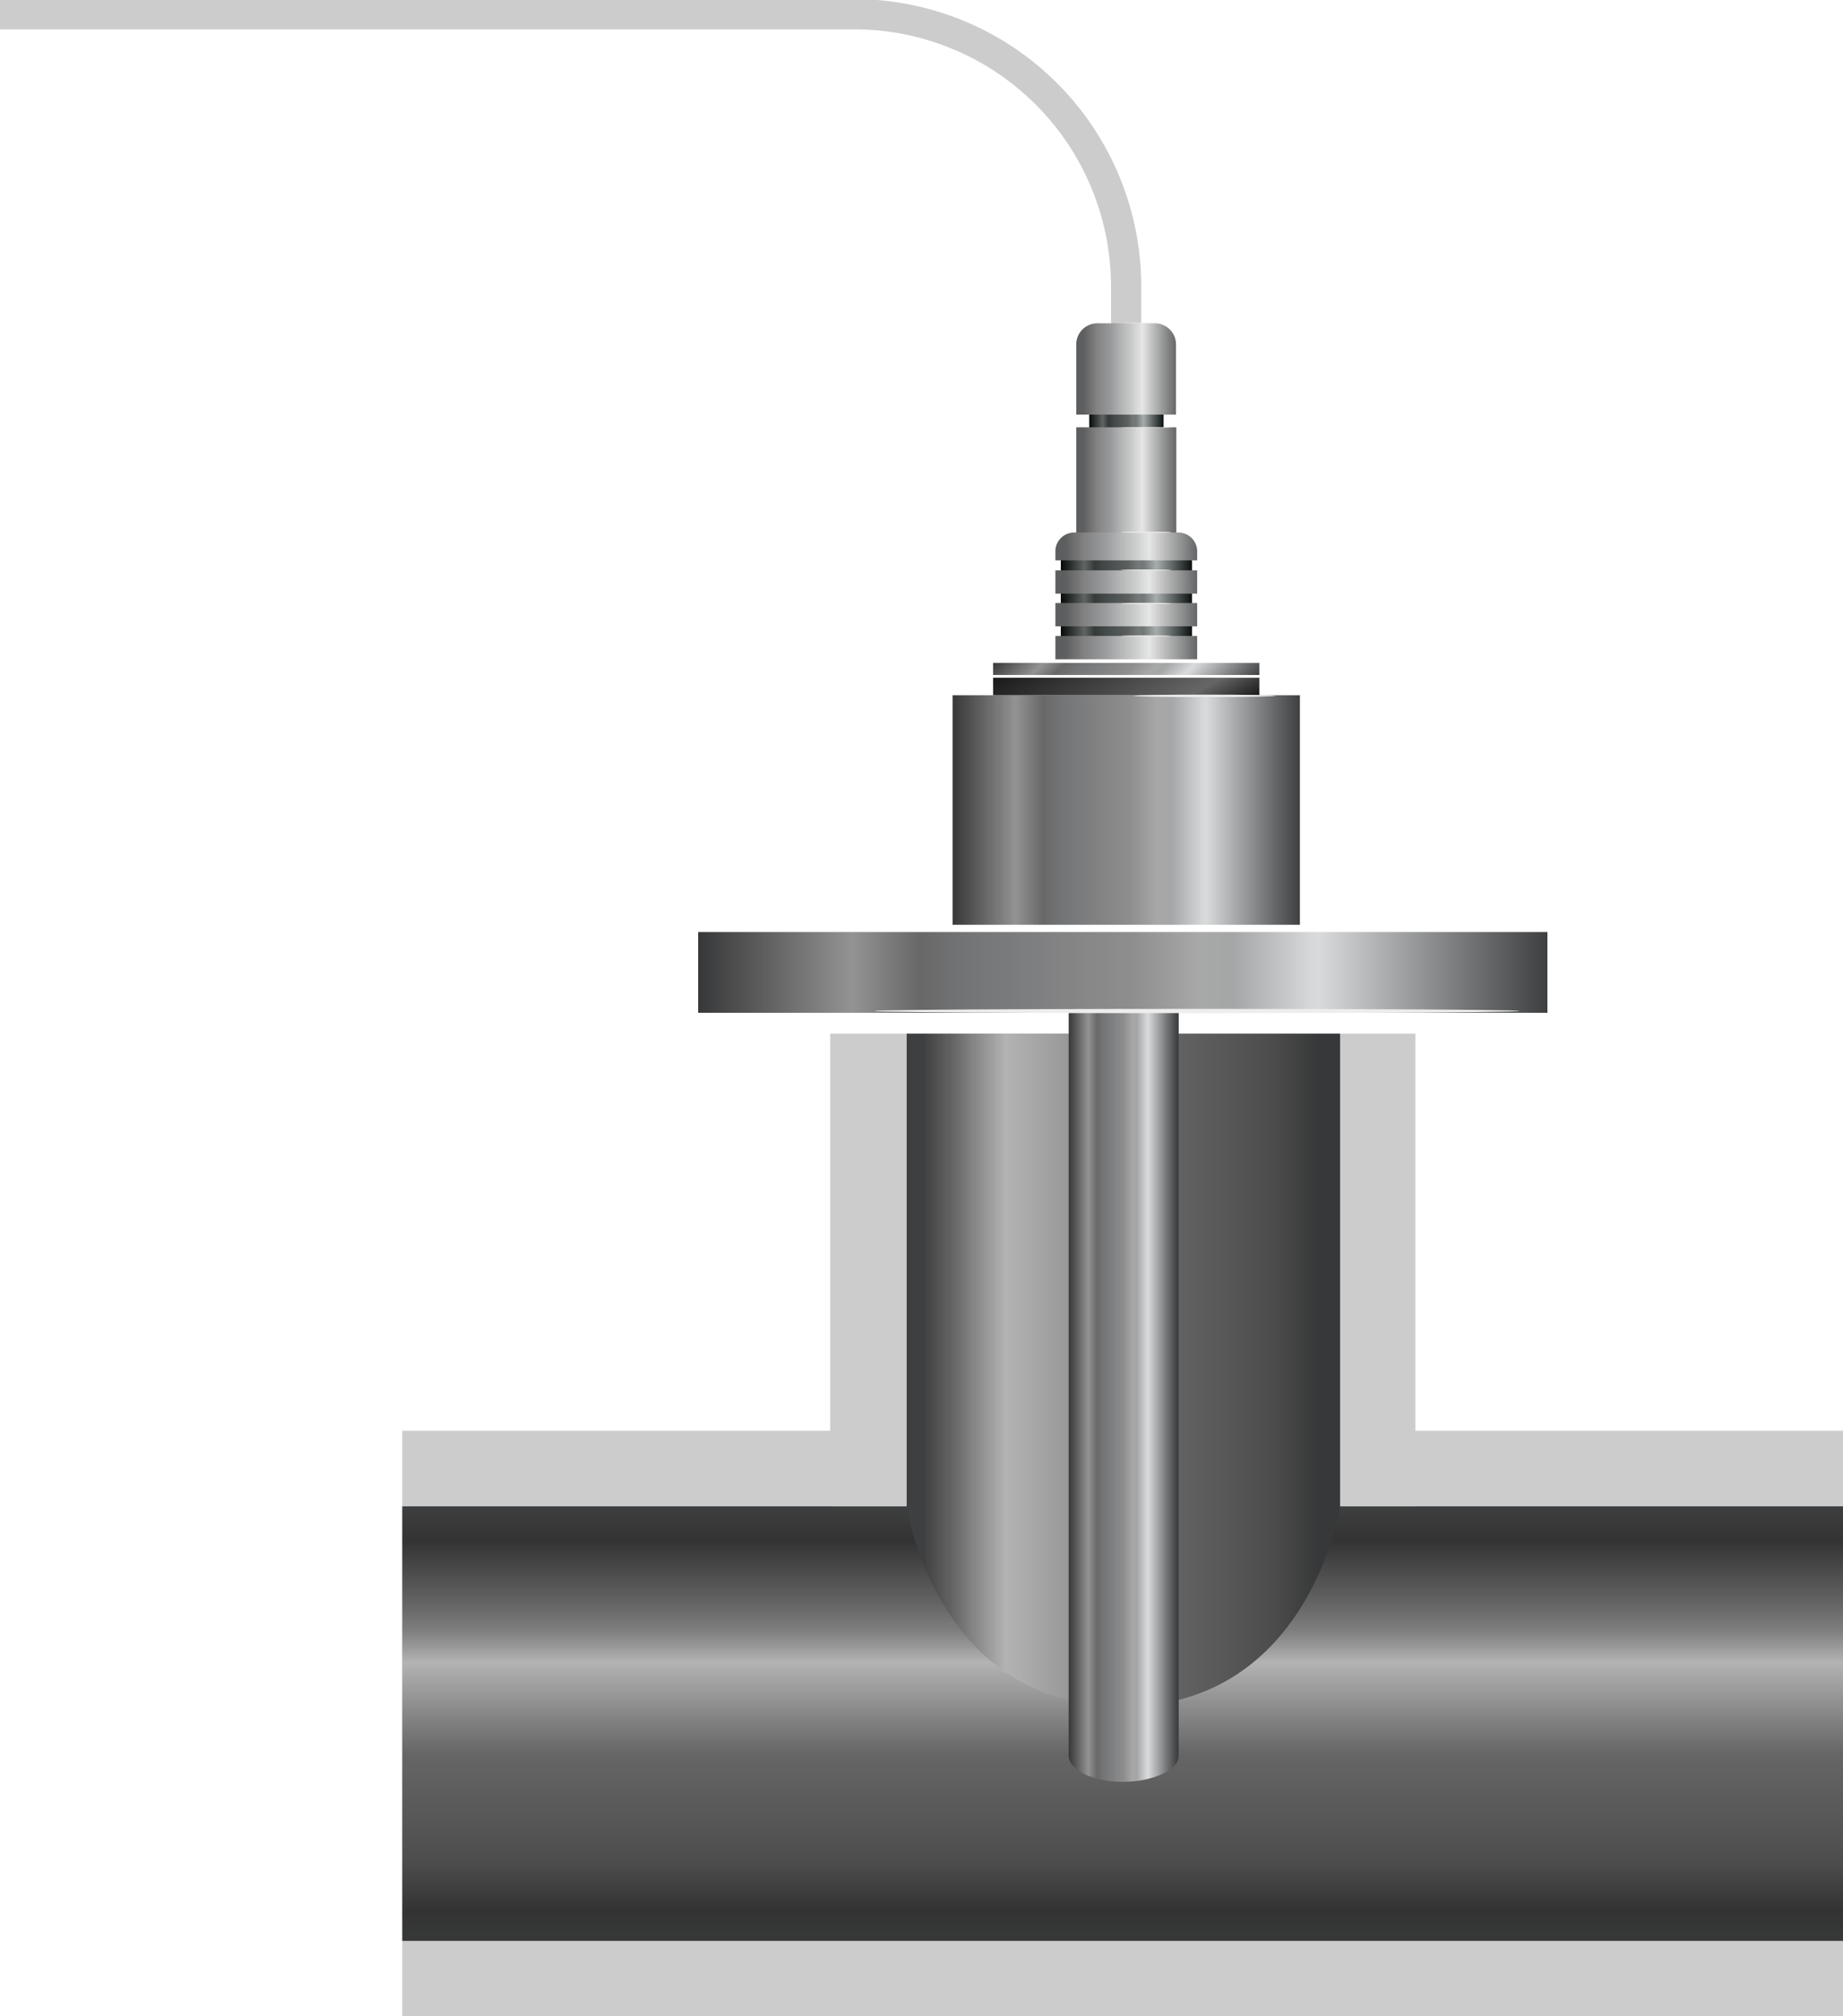<svg xmlns="http://www.w3.org/2000/svg" xmlns:xlink="http://www.w3.org/1999/xlink" viewBox="0 0 60.98 66.67"><defs><style>.cls-1{fill:#ccc;}.cls-2{fill:url(#linear-gradient);}.cls-3{fill:url(#linear-gradient-2);}.cls-4{fill:none;stroke:#ccc;stroke-miterlimit:10;}.cls-5{fill:url(#linear-gradient-3);}.cls-6{fill:#ededed;}.cls-7{fill:url(#linear-gradient-4);}.cls-8{fill:url(#linear-gradient-5);}.cls-9{fill:url(#linear-gradient-6);}.cls-10{fill:url(#linear-gradient-7);}.cls-11{fill:url(#linear-gradient-8);}.cls-12{fill:url(#linear-gradient-9);}.cls-13{fill:url(#linear-gradient-10);}.cls-14{fill:url(#linear-gradient-11);}.cls-15{fill:url(#linear-gradient-12);}.cls-16{fill:url(#linear-gradient-13);}.cls-17{fill:url(#linear-gradient-14);}.cls-18{fill:url(#linear-gradient-15);}</style><linearGradient id="linear-gradient" x1="-276.42" y1="-1003.04" x2="-276.42" y2="-1017.42" gradientTransform="translate(313.57 1067.22)" gradientUnits="userSpaceOnUse"><stop offset="0" stop-color="#3e3f40"/><stop offset="0.08" stop-color="#333"/><stop offset="0.23" stop-color="#666"/><stop offset="0.29" stop-color="gray"/><stop offset="0.36" stop-color="#b3b3b3"/><stop offset="0.48" stop-color="#868686"/><stop offset="0.57" stop-color="#666"/><stop offset="0.82" stop-color="#4d4d4d"/><stop offset="0.93" stop-color="#333"/><stop offset="1" stop-color="#373839"/></linearGradient><linearGradient id="linear-gradient-2" x1="972.98" y1="-847" x2="972.98" y2="-861.37" gradientTransform="translate(-817.04 -927.68) rotate(90)" gradientUnits="userSpaceOnUse"><stop offset="0.04" stop-color="#3e3f40"/><stop offset="0.11" stop-color="#666"/><stop offset="0.15" stop-color="#818181"/><stop offset="0.23" stop-color="#b3b3b3"/><stop offset="0.42" stop-color="#909090"/><stop offset="0.46" stop-color="#868686"/><stop offset="0.59" stop-color="#666"/><stop offset="0.84" stop-color="#4d4d4d"/><stop offset="0.95" stop-color="#373839"/></linearGradient><linearGradient id="linear-gradient-3" x1="2310.27" y1="-154.06" x2="2310.27" y2="-125.95" gradientTransform="matrix(0, -1, -1, 0, -102.85, 2342.43)" gradientUnits="userSpaceOnUse"><stop offset="0" stop-color="#3e3f40"/><stop offset="0.08" stop-color="#6a6c6e"/><stop offset="0.27" stop-color="#d9dadb"/><stop offset="0.28" stop-color="#d6d7d8"/><stop offset="0.37" stop-color="#a4a6a7"/><stop offset="0.41" stop-color="#a8a8a8"/><stop offset="0.49" stop-color="#8e8e8e"/><stop offset="0.68" stop-color="#747577"/><stop offset="0.7" stop-color="#707172"/><stop offset="0.74" stop-color="#686868"/><stop offset="0.82" stop-color="#939393"/><stop offset="0.93" stop-color="#5b5b5b"/><stop offset="1" stop-color="#373839"/></linearGradient><linearGradient id="linear-gradient-4" x1="443.4" y1="343.19" x2="443.4" y2="339.6" gradientTransform="matrix(0, 1, 1, 0, -304.24, -397.19)" xlink:href="#linear-gradient-3"/><linearGradient id="linear-gradient-5" x1="-202.25" y1="-54.8" x2="-199.79" y2="-54.8" gradientTransform="matrix(1, 0, 0, -1, 238.28, -40.97)" gradientUnits="userSpaceOnUse"><stop offset="0" stop-color="#0b1110"/><stop offset="0.08" stop-color="#373e3e"/><stop offset="0.27" stop-color="#a6acab"/><stop offset="0.28" stop-color="#a3a9a8"/><stop offset="0.37" stop-color="#717877"/><stop offset="0.41" stop-color="#757a78"/><stop offset="0.49" stop-color="#5b605e"/><stop offset="0.68" stop-color="#414747"/><stop offset="0.7" stop-color="#3d4342"/><stop offset="0.74" stop-color="#353a38"/><stop offset="0.82" stop-color="#606563"/><stop offset="0.93" stop-color="#282d2b"/><stop offset="1" stop-color="#040a09"/></linearGradient><linearGradient id="linear-gradient-6" x1="428.77" y1="80.45" x2="428.77" y2="68.97" gradientTransform="matrix(1, 0, 0, -1, -391.51, 101.49)" xlink:href="#linear-gradient-3"/><linearGradient id="linear-gradient-7" x1="-202.67" y1="-56.43" x2="-199.36" y2="-56.43" gradientTransform="matrix(1, 0, 0, -1, 238.28, -44.24)" gradientUnits="userSpaceOnUse"><stop offset="0" stop-color="#646566"/><stop offset="0.34" stop-color="#e6e6e6"/><stop offset="0.44" stop-color="#cacccd"/><stop offset="0.55" stop-color="#b4b4b4"/><stop offset="0.65" stop-color="#9a9b9d"/><stop offset="0.8" stop-color="#818181"/><stop offset="0.93" stop-color="#5d5e5f"/></linearGradient><linearGradient id="linear-gradient-8" x1="-202.67" y1="-52.69" x2="-199.36" y2="-52.69" gradientTransform="matrix(1, 0, 0, -1, 238.28, -36.76)" xlink:href="#linear-gradient-7"/><linearGradient id="linear-gradient-9" x1="-203.19" y1="-48.69" x2="-198.85" y2="-48.69" gradientTransform="matrix(1, 0, 0, -1, 238.28, -28.75)" xlink:href="#linear-gradient-5"/><linearGradient id="linear-gradient-10" x1="-203.37" y1="-50.56" x2="-198.67" y2="-50.56" gradientTransform="matrix(1, 0, 0, -1, 238.28, -32.5)" xlink:href="#linear-gradient-7"/><linearGradient id="linear-gradient-11" x1="-203.37" y1="-49.39" x2="-198.67" y2="-49.39" gradientTransform="matrix(1, 0, 0, -1, 238.28, -30.15)" xlink:href="#linear-gradient-7"/><linearGradient id="linear-gradient-12" x1="-203.37" y1="-48.3" x2="-198.67" y2="-48.3" gradientTransform="matrix(1, 0, 0, -1, 238.28, -27.97)" xlink:href="#linear-gradient-7"/><linearGradient id="linear-gradient-13" x1="-203.37" y1="-47.22" x2="-198.67" y2="-47.22" gradientTransform="matrix(1, 0, 0, -1, 238.28, -25.8)" xlink:href="#linear-gradient-7"/><linearGradient id="linear-gradient-14" x1="426.42" y1="77.01" x2="421.81" y2="72.41" gradientTransform="matrix(1, 0, 0, -1, -386.85, 96.83)" xlink:href="#linear-gradient-3"/><linearGradient id="linear-gradient-15" x1="426.81" y1="75.94" x2="422.56" y2="73.48" gradientTransform="matrix(1, 0, 0, -1, -387.42, 97.41)" gradientUnits="userSpaceOnUse"><stop offset="0" stop-color="#1a1a1a"/><stop offset="0.23" stop-color="#666"/><stop offset="1" stop-color="#1a1a1a"/></linearGradient></defs><g id="Layer_2" data-name="Layer 2"><g id="Layer_1-2" data-name="Layer 1"><rect class="cls-1" x="13.32" y="47.31" width="47.67" height="19.36" transform="translate(74.3 113.98) rotate(180)"/><rect class="cls-2" x="13.32" y="49.8" width="47.67" height="14.37" transform="translate(74.3 113.98) rotate(180)"/><rect class="cls-1" x="29.34" y="32.31" width="15.63" height="19.36" transform="translate(79.14 4.84) rotate(90)"/><path class="cls-3" d="M30,49.8V34.18H44.34V49.8s-1,6.63-7.19,6.63S30,49.8,30,49.8Z"/><path class="cls-4" d="M37.26,20.88V9.47a9,9,0,0,0-9-9H0"/><rect class="cls-5" x="23.1" y="30.82" width="28.1" height="2.67"/><ellipse class="cls-6" cx="39.61" cy="33.43" rx="10.67" ry="0.07"/><path class="cls-7" d="M39,58.06V33.5H35.36V58.06c0,.47.8.86,1.79.86h0C38.14,58.92,39,58.53,39,58.06Z"/><rect class="cls-8" x="36.03" y="13.32" width="2.46" height="1.02" transform="translate(74.53 27.66) rotate(180)"/><rect class="cls-9" x="33.47" y="21.04" width="7.59" height="11.49" transform="translate(64.05 -10.48) rotate(90)"/><path class="cls-10" d="M35.61,10.68h3.31a0,0,0,0,1,0,0V13a.7.7,0,0,1-.7.7h-1.9a.7.7,0,0,1-.7-.7V10.68A0,0,0,0,1,35.61,10.68Z" transform="translate(74.53 24.39) rotate(180)"/><rect class="cls-11" x="35.61" y="14.13" width="3.31" height="3.61" transform="translate(74.53 31.87) rotate(180)"/><rect class="cls-12" x="35.09" y="18.14" width="4.34" height="3.61" transform="translate(74.53 39.88) rotate(180)"/><path class="cls-13" d="M34.92,17.6h4.69a0,0,0,0,1,0,0v.3a.62.62,0,0,1-.62.62H35.54a.62.62,0,0,1-.62-.62v-.3A0,0,0,0,1,34.92,17.6Z" transform="translate(74.53 36.13) rotate(180)"/><rect class="cls-14" x="34.92" y="18.85" width="4.69" height="0.77" transform="translate(74.53 38.48) rotate(180)"/><rect class="cls-15" x="34.92" y="19.94" width="4.69" height="0.77" transform="translate(74.53 40.65) rotate(180)"/><rect class="cls-16" x="34.92" y="21.03" width="4.69" height="0.77" transform="translate(74.53 42.83) rotate(180)"/><rect class="cls-17" x="37.06" y="17.72" width="0.4" height="8.81" transform="translate(59.39 -15.14) rotate(90)"/><rect class="cls-18" x="36.98" y="18.29" width="0.58" height="8.81" transform="translate(59.96 -14.57) rotate(90)"/><ellipse class="cls-6" cx="39.86" cy="23.01" rx="2.33" ry="0.04"/><ellipse class="cls-6" cx="37.92" cy="14.13" rx="0.83" ry="0.01"/><ellipse class="cls-6" cx="37.75" cy="10.68" rx="0.65" ry="0.01"/><ellipse class="cls-6" cx="37.92" cy="21.03" rx="0.83" ry="0.02"/><ellipse class="cls-6" cx="37.92" cy="19.96" rx="0.83" ry="0.02"/><ellipse class="cls-6" cx="37.92" cy="18.85" rx="0.83" ry="0.02"/><ellipse class="cls-6" cx="37.92" cy="17.6" rx="0.83" ry="0.02"/></g></g></svg>